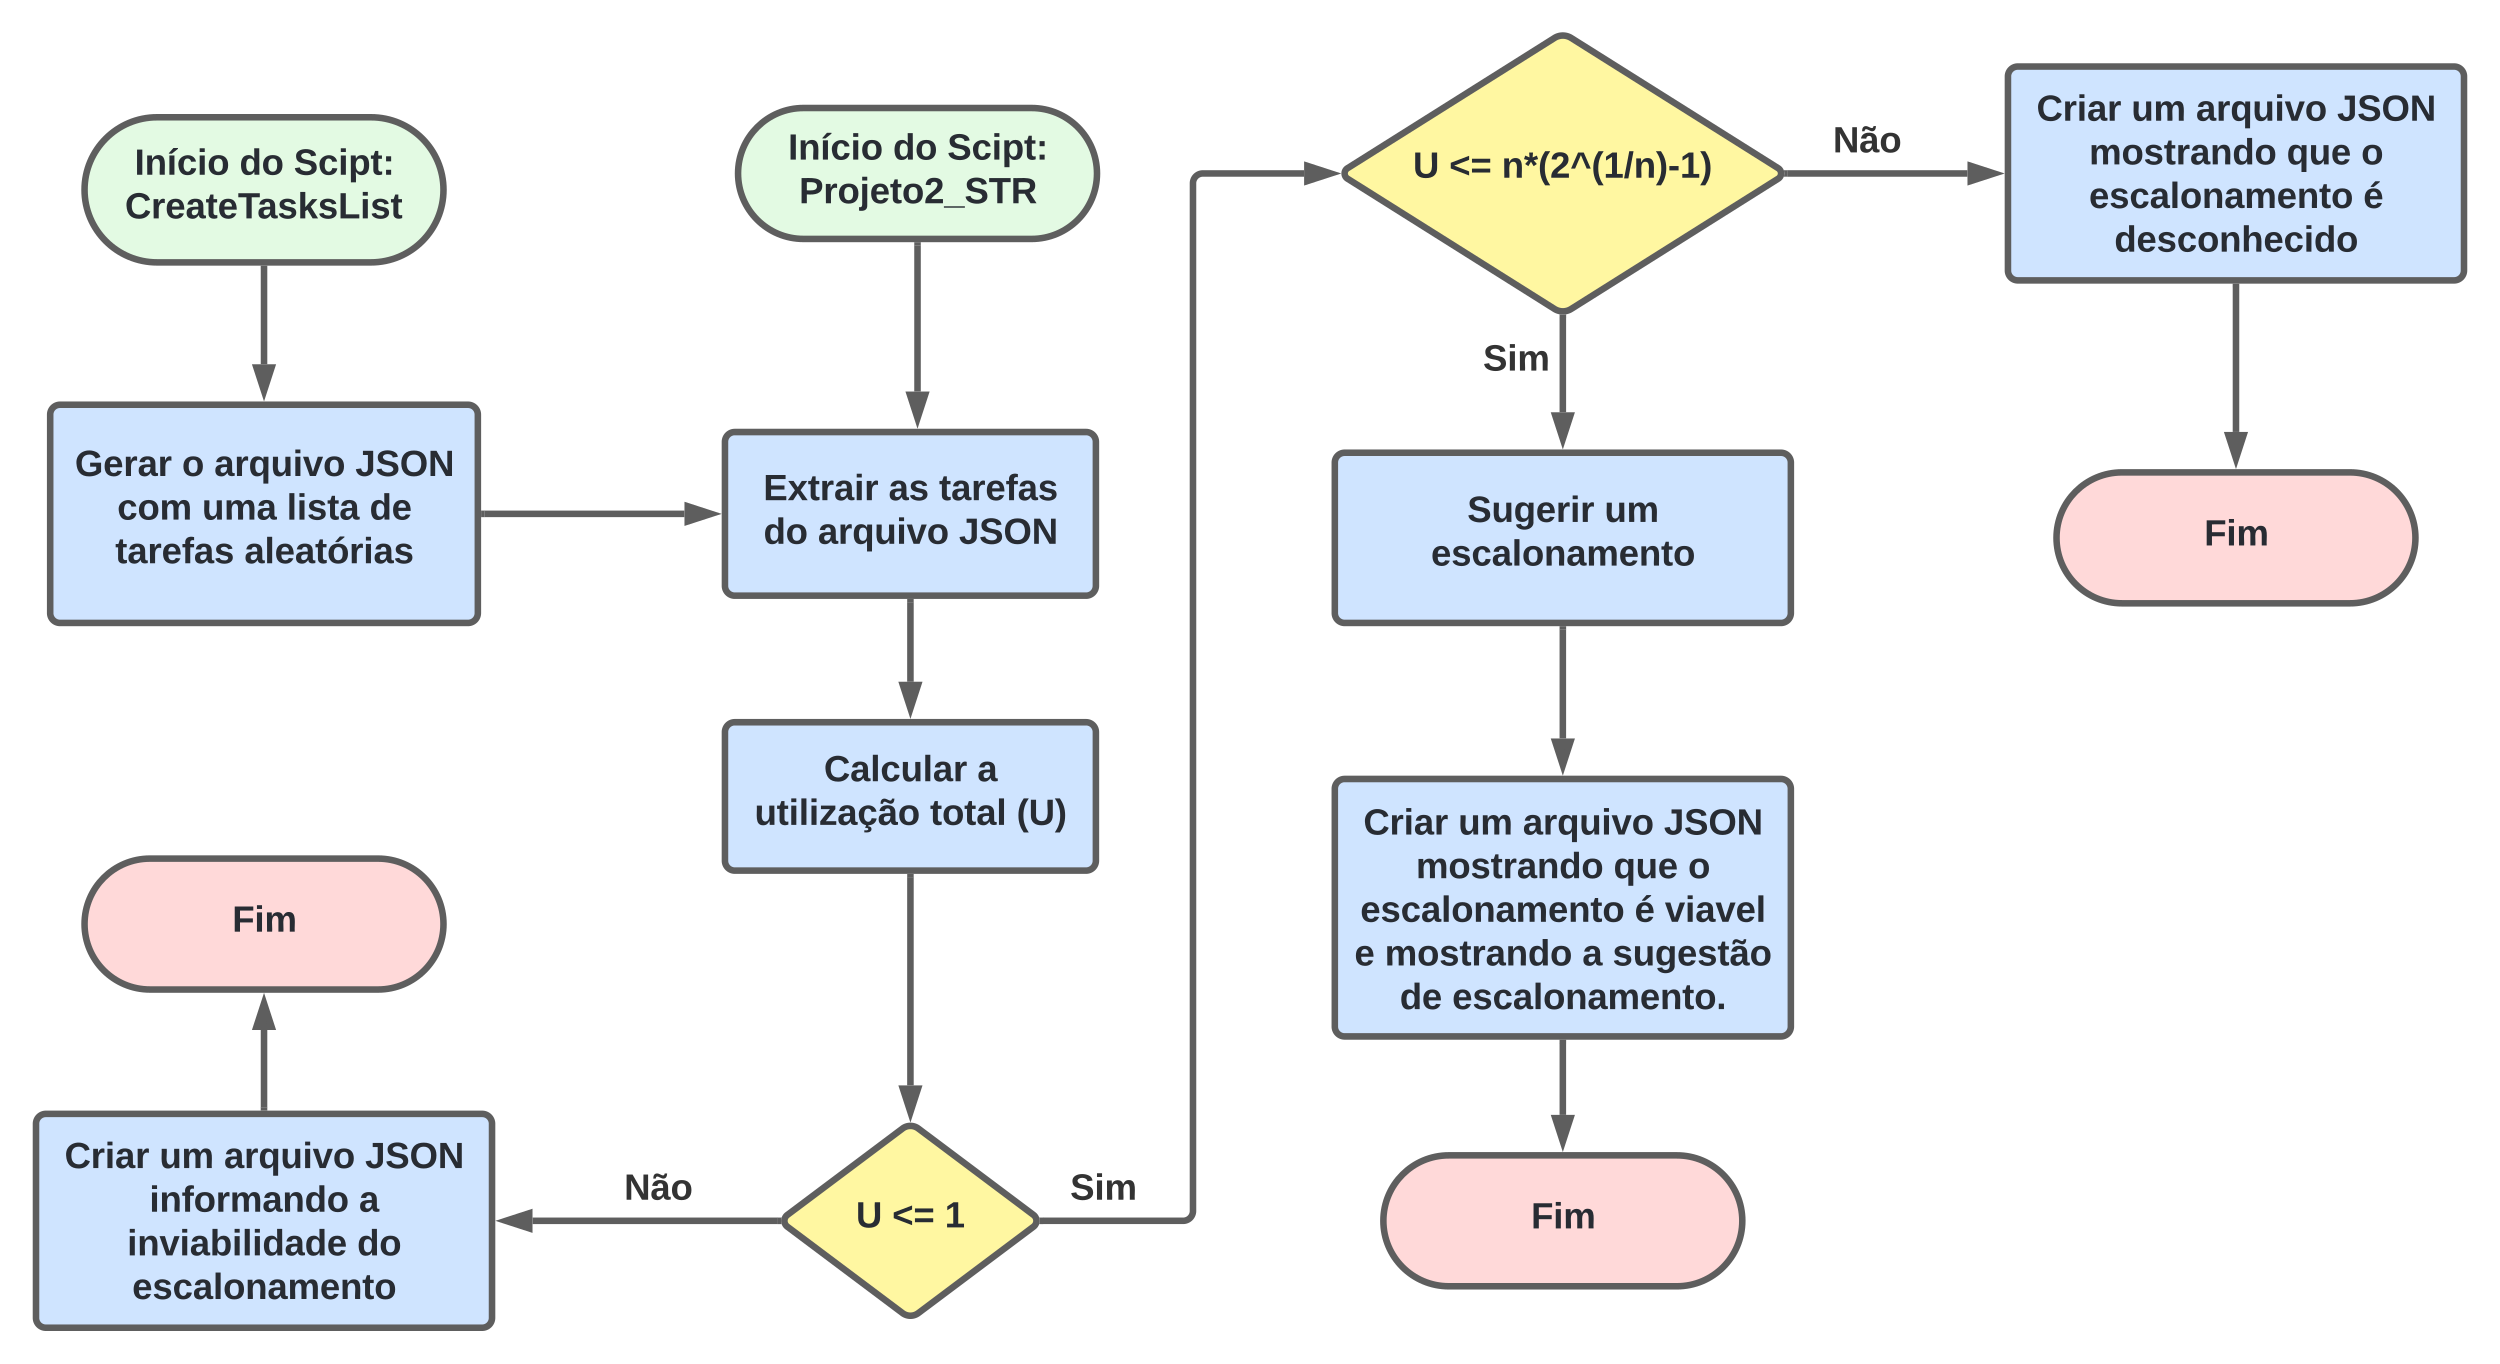 <svg xmlns="http://www.w3.org/2000/svg" xmlns:xlink="http://www.w3.org/1999/xlink" xmlns:lucid="lucid" width="1527.67" height="833.33"><g transform="translate(543.667 667.333)" lucid:page-tab-id="0_0"><path d="M-1000-1000h2000V500h-2000z" fill="#fff"/><path d="M-317-595.67c24.5 0 44.33 19.85 44.33 44.34 0 24.48-19.84 44.33-44.33 44.33h-130.67c-24.48 0-44.33-19.85-44.33-44.33 0-24.5 19.85-44.34 44.33-44.34z" stroke="#5e5e5e" stroke-width="4" fill="#e3fae3"/><use xlink:href="#a" transform="matrix(1,0,0,1,-487,-590.667) translate(25.591 30.122)"/><use xlink:href="#b" transform="matrix(1,0,0,1,-487,-590.667) translate(89.665 30.122)"/><use xlink:href="#c" transform="matrix(1,0,0,1,-487,-590.667) translate(122.875 30.122)"/><use xlink:href="#d" transform="matrix(1,0,0,1,-487,-590.667) translate(19.69 56.788)"/><path d="M-513-414a6 6 0 0 1 6-6h249.33a6 6 0 0 1 6 6v121.33a6 6 0 0 1-6 6H-507a6 6 0 0 1-6-6z" stroke="#5e5e5e" stroke-width="4" fill="#cfe4ff"/><use xlink:href="#e" transform="matrix(1,0,0,1,-501,-408) translate(3.105 31.528)"/><use xlink:href="#f" transform="matrix(1,0,0,1,-501,-408) translate(68.537 31.528)"/><use xlink:href="#g" transform="matrix(1,0,0,1,-501,-408) translate(88.228 31.528)"/><use xlink:href="#h" transform="matrix(1,0,0,1,-501,-408) translate(174.463 31.528)"/><use xlink:href="#i" transform="matrix(1,0,0,1,-501,-408) translate(29 58.194)"/><use xlink:href="#j" transform="matrix(1,0,0,1,-501,-408) translate(80.79 58.194)"/><use xlink:href="#k" transform="matrix(1,0,0,1,-501,-408) translate(132.58 58.194)"/><use xlink:href="#l" transform="matrix(1,0,0,1,-501,-408) translate(183.136 58.194)"/><use xlink:href="#m" transform="matrix(1,0,0,1,-501,-408) translate(27.765 84.861)"/><use xlink:href="#n" transform="matrix(1,0,0,1,-501,-408) translate(106.654 84.861)"/><path d="M-382.33-503V-444.74" stroke="#5e5e5e" stroke-width="4" fill="none"/><path d="M-380.36-502.95h-3.95V-505h3.94z" stroke="#5e5e5e" stroke-width=".05" fill="#5e5e5e"/><path d="M-382.33-428.47l-4.64-14.27h9.27z" stroke="#5e5e5e" stroke-width="4" fill="#5e5e5e"/><path d="M86.67-601.33c22.1 0 40 17.9 40 40s-17.9 40-40 40H-52.66c-22.1 0-40-17.9-40-40s17.9-40 40-40z" stroke="#5e5e5e" stroke-width="4" fill="#e3fae3"/><use xlink:href="#a" transform="matrix(1,0,0,1,-87.662,-596.333) translate(25.591 26.528)"/><use xlink:href="#b" transform="matrix(1,0,0,1,-87.662,-596.333) translate(89.665 26.528)"/><use xlink:href="#c" transform="matrix(1,0,0,1,-87.662,-596.333) translate(122.875 26.528)"/><use xlink:href="#o" transform="matrix(1,0,0,1,-87.662,-596.333) translate(32.32 53.194)"/><path d="M-100.67-397.33a6 6 0 0 1 6-6H120a6 6 0 0 1 6 6v88a6 6 0 0 1-6 6H-94.67a6 6 0 0 1-6-6z" stroke="#5e5e5e" stroke-width="4" fill="#cfe4ff"/><use xlink:href="#p" transform="matrix(1,0,0,1,-88.667,-391.333) translate(11.469 29.653)"/><use xlink:href="#q" transform="matrix(1,0,0,1,-88.667,-391.333) translate(87.951 29.653)"/><use xlink:href="#r" transform="matrix(1,0,0,1,-88.667,-391.333) translate(118.815 29.653)"/><use xlink:href="#s" transform="matrix(1,0,0,1,-88.667,-391.333) translate(11.562 56.319)"/><use xlink:href="#g" transform="matrix(1,0,0,1,-88.667,-391.333) translate(44.772 56.319)"/><use xlink:href="#t" transform="matrix(1,0,0,1,-88.667,-391.333) translate(131.006 56.319)"/><path d="M17-517.33v89.26" stroke="#5e5e5e" stroke-width="4" fill="none"/><path d="M18.98-517.28h-3.95v-2.05h3.95z" stroke="#5e5e5e" stroke-width=".05" fill="#5e5e5e"/><path d="M17-411.8l-4.63-14.27h9.27z" stroke="#5e5e5e" stroke-width="4" fill="#5e5e5e"/><path d="M-247.67-353.33H-125.4" stroke="#5e5e5e" stroke-width="4" fill="none"/><path d="M-247.62-351.36h-2.05v-3.95h2.05z" stroke="#5e5e5e" stroke-width=".05" fill="#5e5e5e"/><path d="M-109.14-353.33l-14.27 4.63v-9.27z" stroke="#5e5e5e" stroke-width="4" fill="#5e5e5e"/><path d="M-100.67-220a6 6 0 0 1 6-6H120a6 6 0 0 1 6 6v78.67a6 6 0 0 1-6 6H-94.67a6 6 0 0 1-6-6z" stroke="#5e5e5e" stroke-width="4" fill="#cfe4ff"/><use xlink:href="#u" transform="matrix(1,0,0,1,-88.667,-214) translate(48.475 24.059)"/><use xlink:href="#v" transform="matrix(1,0,0,1,-88.667,-214) translate(142.179 24.059)"/><use xlink:href="#w" transform="matrix(1,0,0,1,-88.667,-214) translate(6.099 50.726)"/><use xlink:href="#x" transform="matrix(1,0,0,1,-88.667,-214) translate(113.321 50.726)"/><use xlink:href="#y" transform="matrix(1,0,0,1,-88.667,-214) translate(166.222 50.726)"/><path d="M12.67-299.33v48.6" stroke="#5e5e5e" stroke-width="4" fill="none"/><path d="M14.64-299.28H10.7v-2.05h3.94z" stroke="#5e5e5e" stroke-width=".05" fill="#5e5e5e"/><path d="M12.67-234.47l-4.64-14.27h9.27z" stroke="#5e5e5e" stroke-width="4" fill="#5e5e5e"/><path d="M7.87 22.27a8 8 0 0 1 9.6 0l70.4 52.8a4.5 4.5 0 0 1 0 7.2l-70.4 52.8a8 8 0 0 1-9.6 0l-70.4-52.8a4.5 4.5 0 0 1 0-7.2z" stroke="#5e5e5e" stroke-width="4" fill="#fff7a1"/><use xlink:href="#z" transform="matrix(1,0,0,1,-62.333,23.667) translate(41.703 59.028)"/><use xlink:href="#A" transform="matrix(1,0,0,1,-62.333,23.667) translate(63.863 59.028)"/><use xlink:href="#B" transform="matrix(1,0,0,1,-62.333,23.667) translate(95.962 59.028)"/><path d="M-68.34 78.67h-149.92" stroke="#5e5e5e" stroke-width="4" fill="none"/><path d="M-66.23 77.47l-.1 1.2.1 1.2.22.77h-2.4V76.7h2.4z" stroke="#5e5e5e" stroke-width=".05" fill="#5e5e5e"/><path d="M-234.53 78.67l14.27-4.64v9.27z" stroke="#5e5e5e" stroke-width="4" fill="#5e5e5e"/><use xlink:href="#C" transform="matrix(1,0,0,1,-162.259,48) translate(0 17.778)"/><path d="M12.67-131.33V-4.07" stroke="#5e5e5e" stroke-width="4" fill="none"/><path d="M14.64-131.28H10.7v-2.05h3.94z" stroke="#5e5e5e" stroke-width=".05" fill="#5e5e5e"/><path d="M12.67 12.2L8.03-2.1h9.27z" stroke="#5e5e5e" stroke-width="4" fill="#5e5e5e"/><path d="M-521.67 19.33a6 6 0 0 1 6-6H-249a6 6 0 0 1 6 6V138a6 6 0 0 1-6 6h-266.67a6 6 0 0 1-6-6z" stroke="#5e5e5e" stroke-width="4" fill="#cfe4ff"/><use xlink:href="#D" transform="matrix(1,0,0,1,-509.667,25.333) translate(5.463 21.122)"/><use xlink:href="#E" transform="matrix(1,0,0,1,-509.667,25.333) translate(63.426 21.122)"/><use xlink:href="#g" transform="matrix(1,0,0,1,-509.667,25.333) translate(102.87 21.122)"/><use xlink:href="#h" transform="matrix(1,0,0,1,-509.667,25.333) translate(189.105 21.122)"/><use xlink:href="#F" transform="matrix(1,0,0,1,-509.667,25.333) translate(57.315 47.788)"/><use xlink:href="#G" transform="matrix(1,0,0,1,-509.667,25.333) translate(185.34 47.788)"/><use xlink:href="#H" transform="matrix(1,0,0,1,-509.667,25.333) translate(43.735 74.455)"/><use xlink:href="#I" transform="matrix(1,0,0,1,-509.667,25.333) translate(184.228 74.455)"/><use xlink:href="#J" transform="matrix(1,0,0,1,-509.667,25.333) translate(46.79 101.122)"/><path d="M406.25-644.14a9.54 9.54 0 0 1 10.16 0l126.52 79.6a3.78 3.78 0 0 1 0 6.4l-126.5 79.6a9.54 9.54 0 0 1-10.17 0l-126.5-79.6a3.78 3.78 0 0 1 0-6.4z" stroke="#5e5e5e" stroke-width="4" fill="#fff7a1"/><use xlink:href="#z" transform="matrix(1,0,0,1,279.667,-642.333) translate(40.085 83.59)"/><use xlink:href="#A" transform="matrix(1,0,0,1,279.667,-642.333) translate(62.246 83.59)"/><use xlink:href="#K" transform="matrix(1,0,0,1,279.667,-642.333) translate(94.345 83.59)"/><path d="M93.67 78.67h85.66a6 6 0 0 0 6-6v-628a6 6 0 0 1 6-6h61.9" stroke="#5e5e5e" stroke-width="4" fill="none"/><path d="M93.73 80.64h-2.4l.23-.77.1-1.2-.1-1.2-.22-.78h2.4z" stroke="#5e5e5e" stroke-width=".05" fill="#5e5e5e"/><path d="M269.5-561.33l-14.27 4.63v-9.27z" stroke="#5e5e5e" stroke-width="4" fill="#5e5e5e"/><g><use xlink:href="#L" transform="matrix(1,0,0,1,110.296,48) translate(0 17.778)"/></g><path d="M411.33-473.06V-415.4" stroke="#5e5e5e" stroke-width="4" fill="none"/><path d="M410.04-475.13l1.3.07 1.3-.07.67-.12v2.24h-3.94v-2.25z" stroke="#5e5e5e" stroke-width=".05" fill="#5e5e5e"/><path d="M411.33-399.14l-4.63-14.27h9.27z" stroke="#5e5e5e" stroke-width="4" fill="#5e5e5e"/><g><use xlink:href="#L" transform="matrix(1,0,0,1,362.593,-458.667) translate(0 17.778)"/></g><path d="M272-384.67a6 6 0 0 1 6-6h266.67a6 6 0 0 1 6 6v92a6 6 0 0 1-6 6H278a6 6 0 0 1-6-6z" stroke="#5e5e5e" stroke-width="4" fill="#cfe4ff"/><g><use xlink:href="#M" transform="matrix(1,0,0,1,284,-378.667) translate(68.951 30.278)"/><use xlink:href="#N" transform="matrix(1,0,0,1,284,-378.667) translate(152.778 30.278)"/><use xlink:href="#J" transform="matrix(1,0,0,1,284,-378.667) translate(46.79 56.944)"/></g><path d="M411.33-282.67v66.6" stroke="#5e5e5e" stroke-width="4" fill="none"/><path d="M413.3-282.6h-3.94v-2.07h3.95z" stroke="#5e5e5e" stroke-width=".05" fill="#5e5e5e"/><path d="M411.33-199.8l-4.63-14.27h9.27z" stroke="#5e5e5e" stroke-width="4" fill="#5e5e5e"/><path d="M272-185.33a6 6 0 0 1 6-6h266.67a6 6 0 0 1 6 6V-40a6 6 0 0 1-6 6H278a6 6 0 0 1-6-6z" stroke="#5e5e5e" stroke-width="4" fill="#cfe4ff"/><g><use xlink:href="#D" transform="matrix(1,0,0,1,284,-179.333) translate(5.463 21.965)"/><use xlink:href="#E" transform="matrix(1,0,0,1,284,-179.333) translate(63.426 21.965)"/><use xlink:href="#g" transform="matrix(1,0,0,1,284,-179.333) translate(102.87 21.965)"/><use xlink:href="#h" transform="matrix(1,0,0,1,284,-179.333) translate(189.105 21.965)"/><use xlink:href="#O" transform="matrix(1,0,0,1,284,-179.333) translate(37.623 48.632)"/><use xlink:href="#P" transform="matrix(1,0,0,1,284,-179.333) translate(158.302 48.632)"/><use xlink:href="#Q" transform="matrix(1,0,0,1,284,-179.333) translate(203.858 48.632)"/><use xlink:href="#R" transform="matrix(1,0,0,1,284,-179.333) translate(3.58 75.299)"/><use xlink:href="#S" transform="matrix(1,0,0,1,284,-179.333) translate(171.173 75.299)"/><use xlink:href="#T" transform="matrix(1,0,0,1,284,-179.333) translate(189.691 75.299)"/><use xlink:href="#U" transform="matrix(1,0,0,1,284,-179.333) translate(0 101.965)"/><use xlink:href="#O" transform="matrix(1,0,0,1,284,-179.333) translate(18.519 101.965)"/><use xlink:href="#V" transform="matrix(1,0,0,1,284,-179.333) translate(139.198 101.965)"/><use xlink:href="#W" transform="matrix(1,0,0,1,284,-179.333) translate(157.716 101.965)"/><use xlink:href="#X" transform="matrix(1,0,0,1,284,-179.333) translate(27.685 128.632)"/><use xlink:href="#Y" transform="matrix(1,0,0,1,284,-179.333) translate(59.722 128.632)"/></g><path d="M-312.67-142.67c22.1 0 40 17.9 40 40s-17.9 40-40 40H-452c-22.1 0-40-17.9-40-40s17.9-40 40-40z" stroke="#5e5e5e" stroke-width="4" fill="#ffd9d9"/><g><use xlink:href="#Z" transform="matrix(1,0,0,1,-487,-137.667) translate(85.278 39.653)"/></g><path d="M-382.33 9.33v-47.26" stroke="#5e5e5e" stroke-width="4" fill="none"/><path d="M-380.36 11.33h-3.95V9.28h3.94z" stroke="#5e5e5e" stroke-width=".05" fill="#5e5e5e"/><path d="M-382.33-54.2l4.63 14.27h-9.27z" stroke="#5e5e5e" stroke-width="4" fill="#5e5e5e"/><path d="M481 38.67c22.1 0 40 17.9 40 40s-17.9 40-40 40H341.67c-22.1 0-40-17.9-40-40s17.9-40 40-40z" stroke="#5e5e5e" stroke-width="4" fill="#ffd9d9"/><g><use xlink:href="#Z" transform="matrix(1,0,0,1,306.667,43.667) translate(85.278 39.653)"/></g><path d="M411.33-30v43.93" stroke="#5e5e5e" stroke-width="4" fill="none"/><path d="M413.3-29.95h-3.94V-32h3.95z" stroke="#5e5e5e" stroke-width=".05" fill="#5e5e5e"/><path d="M411.33 30.2l-4.63-14.27h9.27z" stroke="#5e5e5e" stroke-width="4" fill="#5e5e5e"/><path d="M683.33-620.67a6 6 0 0 1 6-6H956a6 6 0 0 1 6 6V-502a6 6 0 0 1-6 6H689.33a6 6 0 0 1-6-6z" stroke="#5e5e5e" stroke-width="4" fill="#cfe4ff"/><g><use xlink:href="#D" transform="matrix(1,0,0,1,695.333,-614.667) translate(5.463 21.122)"/><use xlink:href="#E" transform="matrix(1,0,0,1,695.333,-614.667) translate(63.426 21.122)"/><use xlink:href="#g" transform="matrix(1,0,0,1,695.333,-614.667) translate(102.87 21.122)"/><use xlink:href="#h" transform="matrix(1,0,0,1,695.333,-614.667) translate(189.105 21.122)"/><use xlink:href="#O" transform="matrix(1,0,0,1,695.333,-614.667) translate(37.623 47.788)"/><use xlink:href="#P" transform="matrix(1,0,0,1,695.333,-614.667) translate(158.302 47.788)"/><use xlink:href="#Q" transform="matrix(1,0,0,1,695.333,-614.667) translate(203.858 47.788)"/><use xlink:href="#R" transform="matrix(1,0,0,1,695.333,-614.667) translate(37.531 74.455)"/><use xlink:href="#aa" transform="matrix(1,0,0,1,695.333,-614.667) translate(205.123 74.455)"/><use xlink:href="#ab" transform="matrix(1,0,0,1,695.333,-614.667) translate(52.994 101.122)"/></g><path d="M548.7-561.33h109.9" stroke="#5e5e5e" stroke-width="4" fill="none"/><path d="M548.75-559.36h-2.42l.25-.8.12-1.17-.12-1.16-.25-.8h2.42z" stroke="#5e5e5e" stroke-width=".05" fill="#5e5e5e"/><path d="M674.86-561.33l-14.27 4.63v-9.27z" stroke="#5e5e5e" stroke-width="4" fill="#5e5e5e"/><g><use xlink:href="#C" transform="matrix(1,0,0,1,576.407,-592) translate(0 17.778)"/></g><path d="M892.33-378.67c22.1 0 40 17.9 40 40s-17.9 40-40 40H753c-22.1 0-40-17.9-40-40s17.9-40 40-40z" stroke="#5e5e5e" stroke-width="4" fill="#ffd9d9"/><g><use xlink:href="#Z" transform="matrix(1,0,0,1,718,-373.667) translate(85.278 39.653)"/></g><path d="M822.67-492v88.6" stroke="#5e5e5e" stroke-width="4" fill="none"/><path d="M824.64-491.95h-3.95V-494h3.94z" stroke="#5e5e5e" stroke-width=".05" fill="#5e5e5e"/><path d="M822.67-387.14l-4.64-14.26h9.27z" stroke="#5e5e5e" stroke-width="4" fill="#5e5e5e"/><defs><path fill="#282c33" d="M24 0v-248h52V0H24" id="ac"/><path fill="#282c33" d="M135-194c87-1 58 113 63 194h-50c-7-57 23-157-34-157-59 0-34 97-39 157H25l-1-190h47c2 12-1 28 3 38 12-26 28-41 61-42" id="ad"/><path fill="#282c33" d="M25 0v-190h50V0H25zm-5-208v-5l45-51h45v8l-60 48H20" id="ae"/><path fill="#282c33" d="M190-63c-7 42-38 67-86 67-59 0-84-38-90-98-12-110 154-137 174-36l-49 2c-2-19-15-32-35-32-30 0-35 28-38 64-6 74 65 87 74 30" id="af"/><path fill="#282c33" d="M25-224v-37h50v37H25zM25 0v-190h50V0H25" id="ag"/><path fill="#282c33" d="M110-194c64 0 96 36 96 99 0 64-35 99-97 99-61 0-95-36-95-99 0-62 34-99 96-99zm-1 164c35 0 45-28 45-65 0-40-10-65-43-65-34 0-45 26-45 65 0 36 10 65 43 65" id="ah"/><g id="a"><use transform="matrix(0.062,0,0,0.062,0,0)" xlink:href="#ac"/><use transform="matrix(0.062,0,0,0.062,6.173,0)" xlink:href="#ad"/><use transform="matrix(0.062,0,0,0.062,19.691,0)" xlink:href="#ae"/><use transform="matrix(0.062,0,0,0.062,25.864,0)" xlink:href="#af"/><use transform="matrix(0.062,0,0,0.062,38.21,0)" xlink:href="#ag"/><use transform="matrix(0.062,0,0,0.062,44.383,0)" xlink:href="#ah"/></g><path fill="#282c33" d="M88-194c31-1 46 15 58 34l-1-101h50l1 261h-48c-2-10 0-23-3-31C134-8 116 4 84 4 32 4 16-41 15-95c0-56 19-97 73-99zm17 164c33 0 40-30 41-66 1-37-9-64-41-64s-38 30-39 65c0 43 13 65 39 65" id="ai"/><g id="b"><use transform="matrix(0.062,0,0,0.062,0,0)" xlink:href="#ai"/><use transform="matrix(0.062,0,0,0.062,13.519,0)" xlink:href="#ah"/></g><path fill="#282c33" d="M169-182c-1-43-94-46-97-3 18 66 151 10 154 114 3 95-165 93-204 36-6-8-10-19-12-30l50-8c3 46 112 56 116 5-17-69-150-10-154-114-4-87 153-88 188-35 5 8 8 18 10 28" id="aj"/><path fill="#282c33" d="M135-194c53 0 70 44 70 98 0 56-19 98-73 100-31 1-45-17-59-34 3 33 2 69 2 105H25l-1-265h48c2 10 0 23 3 31 11-24 29-35 60-35zM114-30c33 0 39-31 40-66 0-38-9-64-40-64-56 0-55 130 0 130" id="ak"/><path fill="#282c33" d="M115-3C79 11 28 4 28-45v-112H4v-33h27l15-45h31v45h36v33H77v99c-1 23 16 31 38 25v30" id="al"/><path fill="#282c33" d="M35-132v-50h50v50H35zM35 0v-49h50V0H35" id="am"/><g id="c"><use transform="matrix(0.062,0,0,0.062,0,0)" xlink:href="#aj"/><use transform="matrix(0.062,0,0,0.062,14.815,0)" xlink:href="#af"/><use transform="matrix(0.062,0,0,0.062,27.16,0)" xlink:href="#ag"/><use transform="matrix(0.062,0,0,0.062,33.333,0)" xlink:href="#ak"/><use transform="matrix(0.062,0,0,0.062,46.852,0)" xlink:href="#al"/><use transform="matrix(0.062,0,0,0.062,54.198,0)" xlink:href="#am"/></g><path fill="#282c33" d="M67-125c0 53 21 87 73 88 37 1 54-22 65-47l45 17C233-25 199 4 140 4 58 4 20-42 15-125 8-235 124-281 211-232c18 10 29 29 36 50l-46 12c-8-25-30-41-62-41-52 0-71 34-72 86" id="an"/><path fill="#282c33" d="M135-150c-39-12-60 13-60 57V0H25l-1-190h47c2 13-1 29 3 40 6-28 27-53 61-41v41" id="ao"/><path fill="#282c33" d="M185-48c-13 30-37 53-82 52C43 2 14-33 14-96s30-98 90-98c62 0 83 45 84 108H66c0 31 8 55 39 56 18 0 30-7 34-22zm-45-69c5-46-57-63-70-21-2 6-4 13-4 21h74" id="ap"/><path fill="#282c33" d="M133-34C117-15 103 5 69 4 32 3 11-16 11-54c-1-60 55-63 116-61 1-26-3-47-28-47-18 1-26 9-28 27l-52-2c7-38 36-58 82-57s74 22 75 68l1 82c-1 14 12 18 25 15v27c-30 8-71 5-69-32zm-48 3c29 0 43-24 42-57-32 0-66-3-65 30 0 17 8 27 23 27" id="aq"/><path fill="#282c33" d="M136-208V0H84v-208H4v-40h212v40h-80" id="ar"/><path fill="#282c33" d="M137-138c1-29-70-34-71-4 15 46 118 7 119 86 1 83-164 76-172 9l43-7c4 19 20 25 44 25 33 8 57-30 24-41C81-84 22-81 20-136c-2-80 154-74 161-7" id="as"/><path fill="#282c33" d="M147 0L96-86 75-71V0H25v-261h50v150l67-79h53l-66 74L201 0h-54" id="at"/><path fill="#282c33" d="M24 0v-248h52v208h133V0H24" id="au"/><g id="d"><use transform="matrix(0.062,0,0,0.062,0,0)" xlink:href="#an"/><use transform="matrix(0.062,0,0,0.062,15.988,0)" xlink:href="#ao"/><use transform="matrix(0.062,0,0,0.062,24.63,0)" xlink:href="#ap"/><use transform="matrix(0.062,0,0,0.062,36.975,0)" xlink:href="#aq"/><use transform="matrix(0.062,0,0,0.062,49.321,0)" xlink:href="#al"/><use transform="matrix(0.062,0,0,0.062,56.667,0)" xlink:href="#ap"/><use transform="matrix(0.062,0,0,0.062,69.012,0)" xlink:href="#ar"/><use transform="matrix(0.062,0,0,0.062,80.864,0)" xlink:href="#aq"/><use transform="matrix(0.062,0,0,0.062,93.21,0)" xlink:href="#as"/><use transform="matrix(0.062,0,0,0.062,105.556,0)" xlink:href="#at"/><use transform="matrix(0.062,0,0,0.062,117.901,0)" xlink:href="#as"/><use transform="matrix(0.062,0,0,0.062,130.247,0)" xlink:href="#au"/><use transform="matrix(0.062,0,0,0.062,143.765,0)" xlink:href="#ag"/><use transform="matrix(0.062,0,0,0.062,149.938,0)" xlink:href="#as"/><use transform="matrix(0.062,0,0,0.062,162.284,0)" xlink:href="#al"/></g><path fill="#282c33" d="M67-125c0 54 23 88 75 88 28 0 53-7 68-21v-34h-60v-39h108v91C232-14 192 4 140 4 58 4 20-42 15-125 8-236 126-280 215-234c19 10 29 26 37 47l-47 15c-11-23-29-39-63-39-53 1-75 33-75 86" id="av"/><g id="e"><use transform="matrix(0.062,0,0,0.062,0,0)" xlink:href="#av"/><use transform="matrix(0.062,0,0,0.062,17.284,0)" xlink:href="#ap"/><use transform="matrix(0.062,0,0,0.062,29.63,0)" xlink:href="#ao"/><use transform="matrix(0.062,0,0,0.062,38.272,0)" xlink:href="#aq"/><use transform="matrix(0.062,0,0,0.062,50.617,0)" xlink:href="#ao"/></g><use transform="matrix(0.062,0,0,0.062,0,0)" xlink:href="#ah" id="f"/><path fill="#282c33" d="M84 4C32 4 15-41 15-95c0-55 18-99 73-99 29 0 47 12 58 34l2-30h48l-1 265h-49V-32C136-9 114 4 84 4zm21-34c32 0 41-29 41-66 0-36-9-64-40-64-33 0-39 30-40 65 0 43 13 65 39 65" id="aw"/><path fill="#282c33" d="M85 4C-2 5 27-109 22-190h50c7 57-23 150 33 157 60-5 35-97 40-157h50l1 190h-47c-2-12 1-28-3-38-12 25-28 42-61 42" id="ax"/><path fill="#282c33" d="M128 0H69L1-190h53L99-40l48-150h52" id="ay"/><g id="g"><use transform="matrix(0.062,0,0,0.062,0,0)" xlink:href="#aq"/><use transform="matrix(0.062,0,0,0.062,12.346,0)" xlink:href="#ao"/><use transform="matrix(0.062,0,0,0.062,20.988,0)" xlink:href="#aw"/><use transform="matrix(0.062,0,0,0.062,34.506,0)" xlink:href="#ax"/><use transform="matrix(0.062,0,0,0.062,48.025,0)" xlink:href="#ag"/><use transform="matrix(0.062,0,0,0.062,54.198,0)" xlink:href="#ay"/><use transform="matrix(0.062,0,0,0.062,66.543,0)" xlink:href="#ah"/></g><path fill="#282c33" d="M176-78C186 10 51 31 16-35c-5-9-9-19-11-32l52-8c4 21 12 37 35 38 23 0 32-16 32-40v-130H75v-41h101v170" id="az"/><path fill="#282c33" d="M140-251c80 0 125 45 125 126S219 4 139 4C58 4 15-44 15-125s44-126 125-126zm-1 214c52 0 73-35 73-88 0-50-21-86-72-86-52 0-73 35-73 86s22 88 72 88" id="aA"/><path fill="#282c33" d="M175 0L67-191c6 58 2 128 3 191H24v-248h59L193-55c-6-58-2-129-3-193h46V0h-61" id="aB"/><g id="h"><use transform="matrix(0.062,0,0,0.062,0,0)" xlink:href="#az"/><use transform="matrix(0.062,0,0,0.062,12.346,0)" xlink:href="#aj"/><use transform="matrix(0.062,0,0,0.062,27.16,0)" xlink:href="#aA"/><use transform="matrix(0.062,0,0,0.062,44.444,0)" xlink:href="#aB"/></g><path fill="#282c33" d="M220-157c-53 9-28 100-34 157h-49v-107c1-27-5-49-29-50C55-147 81-57 75 0H25l-1-190h47c2 12-1 28 3 38 10-53 101-56 108 0 13-22 24-43 59-42 82 1 51 116 57 194h-49v-107c-1-25-5-48-29-50" id="aC"/><g id="i"><use transform="matrix(0.062,0,0,0.062,0,0)" xlink:href="#af"/><use transform="matrix(0.062,0,0,0.062,12.346,0)" xlink:href="#ah"/><use transform="matrix(0.062,0,0,0.062,25.864,0)" xlink:href="#aC"/></g><g id="j"><use transform="matrix(0.062,0,0,0.062,0,0)" xlink:href="#ax"/><use transform="matrix(0.062,0,0,0.062,13.519,0)" xlink:href="#aC"/><use transform="matrix(0.062,0,0,0.062,33.272,0)" xlink:href="#aq"/></g><path fill="#282c33" d="M25 0v-261h50V0H25" id="aD"/><g id="k"><use transform="matrix(0.062,0,0,0.062,0,0)" xlink:href="#aD"/><use transform="matrix(0.062,0,0,0.062,6.173,0)" xlink:href="#ag"/><use transform="matrix(0.062,0,0,0.062,12.346,0)" xlink:href="#as"/><use transform="matrix(0.062,0,0,0.062,24.691,0)" xlink:href="#al"/><use transform="matrix(0.062,0,0,0.062,32.037,0)" xlink:href="#aq"/></g><g id="l"><use transform="matrix(0.062,0,0,0.062,0,0)" xlink:href="#ai"/><use transform="matrix(0.062,0,0,0.062,13.519,0)" xlink:href="#ap"/></g><path fill="#282c33" d="M121-226c-27-7-43 5-38 36h38v33H83V0H34v-157H6v-33h28c-9-59 32-81 87-68v32" id="aE"/><g id="m"><use transform="matrix(0.062,0,0,0.062,0,0)" xlink:href="#al"/><use transform="matrix(0.062,0,0,0.062,7.346,0)" xlink:href="#aq"/><use transform="matrix(0.062,0,0,0.062,19.691,0)" xlink:href="#ao"/><use transform="matrix(0.062,0,0,0.062,28.333,0)" xlink:href="#ap"/><use transform="matrix(0.062,0,0,0.062,40.679,0)" xlink:href="#aE"/><use transform="matrix(0.062,0,0,0.062,48.025,0)" xlink:href="#aq"/><use transform="matrix(0.062,0,0,0.062,60.37,0)" xlink:href="#as"/></g><path fill="#282c33" d="M110-194c64 0 96 36 96 99 0 64-35 99-97 99-61 0-95-36-95-99 0-62 34-99 96-99zm-1 164c35 0 45-28 45-65 0-40-10-65-43-65-34 0-45 26-45 65 0 36 10 65 43 65zM81-208v-5l45-51h45v8l-60 48H81" id="aF"/><g id="n"><use transform="matrix(0.062,0,0,0.062,0,0)" xlink:href="#aq"/><use transform="matrix(0.062,0,0,0.062,12.346,0)" xlink:href="#aD"/><use transform="matrix(0.062,0,0,0.062,18.519,0)" xlink:href="#ap"/><use transform="matrix(0.062,0,0,0.062,30.864,0)" xlink:href="#aq"/><use transform="matrix(0.062,0,0,0.062,43.21,0)" xlink:href="#al"/><use transform="matrix(0.062,0,0,0.062,50.556,0)" xlink:href="#aF"/><use transform="matrix(0.062,0,0,0.062,64.074,0)" xlink:href="#ao"/><use transform="matrix(0.062,0,0,0.062,72.716,0)" xlink:href="#ag"/><use transform="matrix(0.062,0,0,0.062,78.889,0)" xlink:href="#aq"/><use transform="matrix(0.062,0,0,0.062,91.235,0)" xlink:href="#as"/></g><path fill="#282c33" d="M24-248c93 1 206-16 204 79-1 75-69 88-152 82V0H24v-248zm52 121c47 0 100 7 100-41 0-47-54-39-100-39v80" id="aG"/><path fill="#282c33" d="M25-224v-37h50v37H25zM75 22c2 45-34 59-81 51V38c22 5 31-5 31-27v-201h50V22" id="aH"/><path fill="#282c33" d="M182-182c0 78-84 86-111 141h115V0H12c-6-101 99-100 120-180 1-22-12-31-33-32-23 0-32 14-35 34l-49-3c5-45 32-70 84-70 51 0 83 22 83 69" id="aI"/><path fill="#282c33" d="M-4 44V30h207v14H-4" id="aJ"/><path fill="#282c33" d="M240-174c0 40-23 61-54 70L253 0h-59l-57-94H76V0H24v-248c93 4 217-23 216 74zM76-134c48-2 112 12 112-38 0-48-66-32-112-35v73" id="aK"/><g id="o"><use transform="matrix(0.062,0,0,0.062,0,0)" xlink:href="#aG"/><use transform="matrix(0.062,0,0,0.062,14.815,0)" xlink:href="#ao"/><use transform="matrix(0.062,0,0,0.062,23.457,0)" xlink:href="#ah"/><use transform="matrix(0.062,0,0,0.062,36.975,0)" xlink:href="#aH"/><use transform="matrix(0.062,0,0,0.062,43.148,0)" xlink:href="#ap"/><use transform="matrix(0.062,0,0,0.062,55.494,0)" xlink:href="#al"/><use transform="matrix(0.062,0,0,0.062,62.84,0)" xlink:href="#ah"/><use transform="matrix(0.062,0,0,0.062,76.358,0)" xlink:href="#aI"/><use transform="matrix(0.062,0,0,0.062,88.704,0)" xlink:href="#aJ"/><use transform="matrix(0.062,0,0,0.062,101.049,0)" xlink:href="#aj"/><use transform="matrix(0.062,0,0,0.062,115.864,0)" xlink:href="#ar"/><use transform="matrix(0.062,0,0,0.062,129.383,0)" xlink:href="#aK"/></g><path fill="#282c33" d="M24 0v-248h195v40H76v63h132v40H76v65h150V0H24" id="aL"/><path fill="#282c33" d="M144 0l-44-69L55 0H2l70-98-66-92h53l41 62 40-62h54l-67 91 71 99h-54" id="aM"/><g id="p"><use transform="matrix(0.062,0,0,0.062,0,0)" xlink:href="#aL"/><use transform="matrix(0.062,0,0,0.062,14.815,0)" xlink:href="#aM"/><use transform="matrix(0.062,0,0,0.062,27.16,0)" xlink:href="#al"/><use transform="matrix(0.062,0,0,0.062,34.506,0)" xlink:href="#ao"/><use transform="matrix(0.062,0,0,0.062,43.148,0)" xlink:href="#aq"/><use transform="matrix(0.062,0,0,0.062,55.494,0)" xlink:href="#ag"/><use transform="matrix(0.062,0,0,0.062,61.667,0)" xlink:href="#ao"/></g><g id="q"><use transform="matrix(0.062,0,0,0.062,0,0)" xlink:href="#aq"/><use transform="matrix(0.062,0,0,0.062,12.346,0)" xlink:href="#as"/></g><g id="r"><use transform="matrix(0.062,0,0,0.062,0,0)" xlink:href="#al"/><use transform="matrix(0.062,0,0,0.062,7.346,0)" xlink:href="#aq"/><use transform="matrix(0.062,0,0,0.062,19.691,0)" xlink:href="#ao"/><use transform="matrix(0.062,0,0,0.062,28.333,0)" xlink:href="#ap"/><use transform="matrix(0.062,0,0,0.062,40.679,0)" xlink:href="#aE"/><use transform="matrix(0.062,0,0,0.062,48.025,0)" xlink:href="#aq"/><use transform="matrix(0.062,0,0,0.062,60.37,0)" xlink:href="#as"/></g><g id="s"><use transform="matrix(0.062,0,0,0.062,0,0)" xlink:href="#ai"/><use transform="matrix(0.062,0,0,0.062,13.519,0)" xlink:href="#ah"/></g><g id="t"><use transform="matrix(0.062,0,0,0.062,0,0)" xlink:href="#az"/><use transform="matrix(0.062,0,0,0.062,12.346,0)" xlink:href="#aj"/><use transform="matrix(0.062,0,0,0.062,27.16,0)" xlink:href="#aA"/><use transform="matrix(0.062,0,0,0.062,44.444,0)" xlink:href="#aB"/></g><g id="u"><use transform="matrix(0.062,0,0,0.062,0,0)" xlink:href="#an"/><use transform="matrix(0.062,0,0,0.062,15.988,0)" xlink:href="#aq"/><use transform="matrix(0.062,0,0,0.062,28.333,0)" xlink:href="#aD"/><use transform="matrix(0.062,0,0,0.062,34.506,0)" xlink:href="#af"/><use transform="matrix(0.062,0,0,0.062,46.852,0)" xlink:href="#ax"/><use transform="matrix(0.062,0,0,0.062,60.37,0)" xlink:href="#aD"/><use transform="matrix(0.062,0,0,0.062,66.543,0)" xlink:href="#aq"/><use transform="matrix(0.062,0,0,0.062,78.889,0)" xlink:href="#ao"/></g><use transform="matrix(0.062,0,0,0.062,0,0)" xlink:href="#aq" id="v"/><path fill="#282c33" d="M12 0v-35l95-120H19v-35h142v35L67-36h103V0H12" id="aN"/><path fill="#282c33" d="M190-63c-7 42-38 67-86 67-59 0-84-38-90-98-12-110 154-137 174-36l-49 2c-2-19-15-32-35-32-30 0-35 28-38 64-6 74 65 87 74 30zm-84 77c20 1 33 9 33 27 0 32-36 36-71 33V53c15 1 39 4 39-11 0-13-16-12-31-12L87 0h25" id="aO"/><path fill="#282c33" d="M132-34C116-15 102 5 68 4 31 3 10-16 10-54c-1-60 55-63 116-61 1-26-3-47-28-47-18 1-26 9-28 27l-52-2c7-38 36-58 82-57s74 22 75 68l1 82c-1 14 12 18 25 15v27c-30 8-71 5-69-32zm-48 3c29 0 43-24 42-57-32 0-66-3-65 30 0 17 8 27 23 27zm82-228c-2 27-9 52-40 51-27-1-66-46-73 0H29c0-29 9-51 39-51 28 0 66 44 74 0h24" id="aP"/><g id="w"><use transform="matrix(0.062,0,0,0.062,0,0)" xlink:href="#ax"/><use transform="matrix(0.062,0,0,0.062,13.519,0)" xlink:href="#al"/><use transform="matrix(0.062,0,0,0.062,20.864,0)" xlink:href="#ag"/><use transform="matrix(0.062,0,0,0.062,27.037,0)" xlink:href="#aD"/><use transform="matrix(0.062,0,0,0.062,33.21,0)" xlink:href="#ag"/><use transform="matrix(0.062,0,0,0.062,39.383,0)" xlink:href="#aN"/><use transform="matrix(0.062,0,0,0.062,50.494,0)" xlink:href="#aq"/><use transform="matrix(0.062,0,0,0.062,62.84,0)" xlink:href="#aO"/><use transform="matrix(0.062,0,0,0.062,75.185,0)" xlink:href="#aP"/><use transform="matrix(0.062,0,0,0.062,87.531,0)" xlink:href="#ah"/></g><g id="x"><use transform="matrix(0.062,0,0,0.062,0,0)" xlink:href="#al"/><use transform="matrix(0.062,0,0,0.062,7.346,0)" xlink:href="#ah"/><use transform="matrix(0.062,0,0,0.062,20.864,0)" xlink:href="#al"/><use transform="matrix(0.062,0,0,0.062,28.21,0)" xlink:href="#aq"/><use transform="matrix(0.062,0,0,0.062,40.556,0)" xlink:href="#aD"/></g><path fill="#282c33" d="M67-93c0 74 22 123 53 168H70C40 30 18-18 18-93s22-123 52-168h50c-32 44-53 94-53 168" id="aQ"/><path fill="#282c33" d="M238-95c0 69-44 99-111 99C63 4 22-25 22-93v-155h51v151c-1 38 19 59 55 60 90 1 49-130 58-211h52v153" id="aR"/><path fill="#282c33" d="M102-93c0 74-22 123-52 168H0C30 29 54-18 53-93c0-74-22-123-53-168h50c30 45 52 94 52 168" id="aS"/><g id="y"><use transform="matrix(0.062,0,0,0.062,0,0)" xlink:href="#aQ"/><use transform="matrix(0.062,0,0,0.062,7.346,0)" xlink:href="#aR"/><use transform="matrix(0.062,0,0,0.062,23.333,0)" xlink:href="#aS"/></g><use transform="matrix(0.062,0,0,0.062,0,0)" xlink:href="#aR" id="z"/><path fill="#282c33" d="M15-91v-56l181-69v40L49-119l147 57v40" id="aT"/><path fill="#282c33" d="M15-148v-39h180v39H15zm0 97v-39h180v39H15" id="aU"/><g id="A"><use transform="matrix(0.062,0,0,0.062,0,0)" xlink:href="#aT"/><use transform="matrix(0.062,0,0,0.062,12.963,0)" xlink:href="#aU"/></g><path fill="#282c33" d="M23 0v-37h61v-169l-59 37v-38l62-41h46v211h57V0H23" id="aV"/><use transform="matrix(0.062,0,0,0.062,0,0)" xlink:href="#aV" id="B"/><path fill="#333" d="M175 0L67-191c6 58 2 128 3 191H24v-248h59L193-55c-6-58-2-129-3-193h46V0h-61" id="aW"/><path fill="#333" d="M132-34C116-15 102 5 68 4 31 3 10-16 10-54c-1-60 55-63 116-61 1-26-3-47-28-47-18 1-26 9-28 27l-52-2c7-38 36-58 82-57s74 22 75 68l1 82c-1 14 12 18 25 15v27c-30 8-71 5-69-32zm-48 3c29 0 43-24 42-57-32 0-66-3-65 30 0 17 8 27 23 27zm82-228c-2 27-9 52-40 51-27-1-66-46-73 0H29c0-29 9-51 39-51 28 0 66 44 74 0h24" id="aX"/><path fill="#333" d="M110-194c64 0 96 36 96 99 0 64-35 99-97 99-61 0-95-36-95-99 0-62 34-99 96-99zm-1 164c35 0 45-28 45-65 0-40-10-65-43-65-34 0-45 26-45 65 0 36 10 65 43 65" id="aY"/><g id="C"><use transform="matrix(0.062,0,0,0.062,0,0)" xlink:href="#aW"/><use transform="matrix(0.062,0,0,0.062,15.988,0)" xlink:href="#aX"/><use transform="matrix(0.062,0,0,0.062,28.333,0)" xlink:href="#aY"/></g><g id="D"><use transform="matrix(0.062,0,0,0.062,0,0)" xlink:href="#an"/><use transform="matrix(0.062,0,0,0.062,15.988,0)" xlink:href="#ao"/><use transform="matrix(0.062,0,0,0.062,24.63,0)" xlink:href="#ag"/><use transform="matrix(0.062,0,0,0.062,30.802,0)" xlink:href="#aq"/><use transform="matrix(0.062,0,0,0.062,43.148,0)" xlink:href="#ao"/></g><g id="E"><use transform="matrix(0.062,0,0,0.062,0,0)" xlink:href="#ax"/><use transform="matrix(0.062,0,0,0.062,13.519,0)" xlink:href="#aC"/></g><g id="F"><use transform="matrix(0.062,0,0,0.062,0,0)" xlink:href="#ag"/><use transform="matrix(0.062,0,0,0.062,6.173,0)" xlink:href="#ad"/><use transform="matrix(0.062,0,0,0.062,19.691,0)" xlink:href="#aE"/><use transform="matrix(0.062,0,0,0.062,27.037,0)" xlink:href="#ah"/><use transform="matrix(0.062,0,0,0.062,40.556,0)" xlink:href="#ao"/><use transform="matrix(0.062,0,0,0.062,49.198,0)" xlink:href="#aC"/><use transform="matrix(0.062,0,0,0.062,68.951,0)" xlink:href="#aq"/><use transform="matrix(0.062,0,0,0.062,81.296,0)" xlink:href="#ad"/><use transform="matrix(0.062,0,0,0.062,94.815,0)" xlink:href="#ai"/><use transform="matrix(0.062,0,0,0.062,108.333,0)" xlink:href="#ah"/></g><use transform="matrix(0.062,0,0,0.062,0,0)" xlink:href="#aq" id="G"/><path fill="#282c33" d="M135-194c52 0 70 43 70 98 0 56-19 99-73 100-30 1-46-15-58-35L72 0H24l1-261h50v104c11-23 29-37 60-37zM114-30c31 0 40-27 40-66 0-37-7-63-39-63s-41 28-41 65c0 36 8 64 40 64" id="aZ"/><g id="H"><use transform="matrix(0.062,0,0,0.062,0,0)" xlink:href="#ag"/><use transform="matrix(0.062,0,0,0.062,6.173,0)" xlink:href="#ad"/><use transform="matrix(0.062,0,0,0.062,19.691,0)" xlink:href="#ay"/><use transform="matrix(0.062,0,0,0.062,32.037,0)" xlink:href="#ag"/><use transform="matrix(0.062,0,0,0.062,38.21,0)" xlink:href="#aq"/><use transform="matrix(0.062,0,0,0.062,50.556,0)" xlink:href="#aZ"/><use transform="matrix(0.062,0,0,0.062,64.074,0)" xlink:href="#ag"/><use transform="matrix(0.062,0,0,0.062,70.247,0)" xlink:href="#aD"/><use transform="matrix(0.062,0,0,0.062,76.42,0)" xlink:href="#ag"/><use transform="matrix(0.062,0,0,0.062,82.593,0)" xlink:href="#ai"/><use transform="matrix(0.062,0,0,0.062,96.111,0)" xlink:href="#aq"/><use transform="matrix(0.062,0,0,0.062,108.457,0)" xlink:href="#ai"/><use transform="matrix(0.062,0,0,0.062,121.975,0)" xlink:href="#ap"/></g><g id="I"><use transform="matrix(0.062,0,0,0.062,0,0)" xlink:href="#ai"/><use transform="matrix(0.062,0,0,0.062,13.519,0)" xlink:href="#ah"/></g><g id="J"><use transform="matrix(0.062,0,0,0.062,0,0)" xlink:href="#ap"/><use transform="matrix(0.062,0,0,0.062,12.346,0)" xlink:href="#as"/><use transform="matrix(0.062,0,0,0.062,24.691,0)" xlink:href="#af"/><use transform="matrix(0.062,0,0,0.062,37.037,0)" xlink:href="#aq"/><use transform="matrix(0.062,0,0,0.062,49.383,0)" xlink:href="#aD"/><use transform="matrix(0.062,0,0,0.062,55.556,0)" xlink:href="#ah"/><use transform="matrix(0.062,0,0,0.062,69.074,0)" xlink:href="#ad"/><use transform="matrix(0.062,0,0,0.062,82.593,0)" xlink:href="#aq"/><use transform="matrix(0.062,0,0,0.062,94.938,0)" xlink:href="#aC"/><use transform="matrix(0.062,0,0,0.062,114.691,0)" xlink:href="#ap"/><use transform="matrix(0.062,0,0,0.062,127.037,0)" xlink:href="#ad"/><use transform="matrix(0.062,0,0,0.062,140.556,0)" xlink:href="#al"/><use transform="matrix(0.062,0,0,0.062,147.901,0)" xlink:href="#ah"/></g><path fill="#282c33" d="M86-200l42-18 12 35-44 11 32 37-32 21-26-44-26 44-32-21 33-37-44-11 12-35 42 18-3-48h38" id="ba"/><path fill="#282c33" d="M162-90l-57-133L48-90H8l69-158h56l69 158h-40" id="bb"/><path fill="#282c33" d="M4 7l51-268h42L46 7H4" id="bc"/><path fill="#282c33" d="M14-72v-43h91v43H14" id="bd"/><g id="K"><use transform="matrix(0.062,0,0,0.062,0,0)" xlink:href="#ad"/><use transform="matrix(0.062,0,0,0.062,13.519,0)" xlink:href="#ba"/><use transform="matrix(0.062,0,0,0.062,22.16,0)" xlink:href="#aQ"/><use transform="matrix(0.062,0,0,0.062,29.506,0)" xlink:href="#aI"/><use transform="matrix(0.062,0,0,0.062,41.852,0)" xlink:href="#bb"/><use transform="matrix(0.062,0,0,0.062,54.815,0)" xlink:href="#aQ"/><use transform="matrix(0.062,0,0,0.062,62.16,0)" xlink:href="#aV"/><use transform="matrix(0.062,0,0,0.062,74.506,0)" xlink:href="#bc"/><use transform="matrix(0.062,0,0,0.062,80.679,0)" xlink:href="#ad"/><use transform="matrix(0.062,0,0,0.062,94.198,0)" xlink:href="#aS"/><use transform="matrix(0.062,0,0,0.062,101.543,0)" xlink:href="#bd"/><use transform="matrix(0.062,0,0,0.062,108.889,0)" xlink:href="#aV"/><use transform="matrix(0.062,0,0,0.062,121.235,0)" xlink:href="#aS"/></g><path fill="#333" d="M169-182c-1-43-94-46-97-3 18 66 151 10 154 114 3 95-165 93-204 36-6-8-10-19-12-30l50-8c3 46 112 56 116 5-17-69-150-10-154-114-4-87 153-88 188-35 5 8 8 18 10 28" id="be"/><path fill="#333" d="M25-224v-37h50v37H25zM25 0v-190h50V0H25" id="bf"/><path fill="#333" d="M220-157c-53 9-28 100-34 157h-49v-107c1-27-5-49-29-50C55-147 81-57 75 0H25l-1-190h47c2 12-1 28 3 38 10-53 101-56 108 0 13-22 24-43 59-42 82 1 51 116 57 194h-49v-107c-1-25-5-48-29-50" id="bg"/><g id="L"><use transform="matrix(0.062,0,0,0.062,0,0)" xlink:href="#be"/><use transform="matrix(0.062,0,0,0.062,14.815,0)" xlink:href="#bf"/><use transform="matrix(0.062,0,0,0.062,20.988,0)" xlink:href="#bg"/></g><path fill="#282c33" d="M195-6C206 82 75 100 31 46c-4-6-6-13-8-21l49-6c3 16 16 24 34 25 40 0 42-37 40-79-11 22-30 35-61 35-53 0-70-43-70-97 0-56 18-96 73-97 30 0 46 14 59 34l2-30h47zm-90-29c32 0 41-27 41-63 0-35-9-62-40-62-32 0-39 29-40 63 0 36 9 62 39 62" id="bh"/><g id="M"><use transform="matrix(0.062,0,0,0.062,0,0)" xlink:href="#aj"/><use transform="matrix(0.062,0,0,0.062,14.815,0)" xlink:href="#ax"/><use transform="matrix(0.062,0,0,0.062,28.333,0)" xlink:href="#bh"/><use transform="matrix(0.062,0,0,0.062,41.852,0)" xlink:href="#ap"/><use transform="matrix(0.062,0,0,0.062,54.198,0)" xlink:href="#ao"/><use transform="matrix(0.062,0,0,0.062,62.84,0)" xlink:href="#ag"/><use transform="matrix(0.062,0,0,0.062,69.012,0)" xlink:href="#ao"/></g><g id="N"><use transform="matrix(0.062,0,0,0.062,0,0)" xlink:href="#ax"/><use transform="matrix(0.062,0,0,0.062,13.519,0)" xlink:href="#aC"/></g><g id="O"><use transform="matrix(0.062,0,0,0.062,0,0)" xlink:href="#aC"/><use transform="matrix(0.062,0,0,0.062,19.753,0)" xlink:href="#ah"/><use transform="matrix(0.062,0,0,0.062,33.272,0)" xlink:href="#as"/><use transform="matrix(0.062,0,0,0.062,45.617,0)" xlink:href="#al"/><use transform="matrix(0.062,0,0,0.062,52.963,0)" xlink:href="#ao"/><use transform="matrix(0.062,0,0,0.062,61.605,0)" xlink:href="#aq"/><use transform="matrix(0.062,0,0,0.062,73.951,0)" xlink:href="#ad"/><use transform="matrix(0.062,0,0,0.062,87.469,0)" xlink:href="#ai"/><use transform="matrix(0.062,0,0,0.062,100.988,0)" xlink:href="#ah"/></g><g id="P"><use transform="matrix(0.062,0,0,0.062,0,0)" xlink:href="#aw"/><use transform="matrix(0.062,0,0,0.062,13.519,0)" xlink:href="#ax"/><use transform="matrix(0.062,0,0,0.062,27.037,0)" xlink:href="#ap"/></g><use transform="matrix(0.062,0,0,0.062,0,0)" xlink:href="#ah" id="Q"/><g id="R"><use transform="matrix(0.062,0,0,0.062,0,0)" xlink:href="#ap"/><use transform="matrix(0.062,0,0,0.062,12.346,0)" xlink:href="#as"/><use transform="matrix(0.062,0,0,0.062,24.691,0)" xlink:href="#af"/><use transform="matrix(0.062,0,0,0.062,37.037,0)" xlink:href="#aq"/><use transform="matrix(0.062,0,0,0.062,49.383,0)" xlink:href="#aD"/><use transform="matrix(0.062,0,0,0.062,55.556,0)" xlink:href="#ah"/><use transform="matrix(0.062,0,0,0.062,69.074,0)" xlink:href="#ad"/><use transform="matrix(0.062,0,0,0.062,82.593,0)" xlink:href="#aq"/><use transform="matrix(0.062,0,0,0.062,94.938,0)" xlink:href="#aC"/><use transform="matrix(0.062,0,0,0.062,114.691,0)" xlink:href="#ap"/><use transform="matrix(0.062,0,0,0.062,127.037,0)" xlink:href="#ad"/><use transform="matrix(0.062,0,0,0.062,140.556,0)" xlink:href="#al"/><use transform="matrix(0.062,0,0,0.062,147.901,0)" xlink:href="#ah"/></g><path fill="#282c33" d="M185-48c-13 30-37 53-82 52C43 2 14-33 14-96s30-98 90-98c62 0 83 45 84 108H66c0 31 8 55 39 56 18 0 30-7 34-22zm-45-69c5-46-57-63-70-21-2 6-4 13-4 21h74zm-67-91v-5l45-51h45v8l-60 48H73" id="bi"/><use transform="matrix(0.062,0,0,0.062,0,0)" xlink:href="#bi" id="S"/><g id="T"><use transform="matrix(0.062,0,0,0.062,0,0)" xlink:href="#ay"/><use transform="matrix(0.062,0,0,0.062,12.346,0)" xlink:href="#ag"/><use transform="matrix(0.062,0,0,0.062,18.519,0)" xlink:href="#aq"/><use transform="matrix(0.062,0,0,0.062,30.864,0)" xlink:href="#ay"/><use transform="matrix(0.062,0,0,0.062,43.21,0)" xlink:href="#ap"/><use transform="matrix(0.062,0,0,0.062,55.556,0)" xlink:href="#aD"/></g><use transform="matrix(0.062,0,0,0.062,0,0)" xlink:href="#ap" id="U"/><use transform="matrix(0.062,0,0,0.062,0,0)" xlink:href="#aq" id="V"/><g id="W"><use transform="matrix(0.062,0,0,0.062,0,0)" xlink:href="#as"/><use transform="matrix(0.062,0,0,0.062,12.346,0)" xlink:href="#ax"/><use transform="matrix(0.062,0,0,0.062,25.864,0)" xlink:href="#bh"/><use transform="matrix(0.062,0,0,0.062,39.383,0)" xlink:href="#ap"/><use transform="matrix(0.062,0,0,0.062,51.728,0)" xlink:href="#as"/><use transform="matrix(0.062,0,0,0.062,64.074,0)" xlink:href="#al"/><use transform="matrix(0.062,0,0,0.062,71.42,0)" xlink:href="#aP"/><use transform="matrix(0.062,0,0,0.062,83.765,0)" xlink:href="#ah"/></g><g id="X"><use transform="matrix(0.062,0,0,0.062,0,0)" xlink:href="#ai"/><use transform="matrix(0.062,0,0,0.062,13.519,0)" xlink:href="#ap"/></g><path fill="#282c33" d="M24 0v-54h51V0H24" id="bj"/><g id="Y"><use transform="matrix(0.062,0,0,0.062,0,0)" xlink:href="#ap"/><use transform="matrix(0.062,0,0,0.062,12.346,0)" xlink:href="#as"/><use transform="matrix(0.062,0,0,0.062,24.691,0)" xlink:href="#af"/><use transform="matrix(0.062,0,0,0.062,37.037,0)" xlink:href="#aq"/><use transform="matrix(0.062,0,0,0.062,49.383,0)" xlink:href="#aD"/><use transform="matrix(0.062,0,0,0.062,55.556,0)" xlink:href="#ah"/><use transform="matrix(0.062,0,0,0.062,69.074,0)" xlink:href="#ad"/><use transform="matrix(0.062,0,0,0.062,82.593,0)" xlink:href="#aq"/><use transform="matrix(0.062,0,0,0.062,94.938,0)" xlink:href="#aC"/><use transform="matrix(0.062,0,0,0.062,114.691,0)" xlink:href="#ap"/><use transform="matrix(0.062,0,0,0.062,127.037,0)" xlink:href="#ad"/><use transform="matrix(0.062,0,0,0.062,140.556,0)" xlink:href="#al"/><use transform="matrix(0.062,0,0,0.062,147.901,0)" xlink:href="#ah"/><use transform="matrix(0.062,0,0,0.062,161.42,0)" xlink:href="#bj"/></g><path fill="#282c33" d="M76-208v77h127v40H76V0H24v-248h183v40H76" id="bk"/><g id="Z"><use transform="matrix(0.062,0,0,0.062,0,0)" xlink:href="#bk"/><use transform="matrix(0.062,0,0,0.062,13.519,0)" xlink:href="#ag"/><use transform="matrix(0.062,0,0,0.062,19.691,0)" xlink:href="#aC"/></g><use transform="matrix(0.062,0,0,0.062,0,0)" xlink:href="#bi" id="aa"/><path fill="#282c33" d="M114-157C55-157 80-60 75 0H25v-261h50l-1 109c12-26 28-41 61-42 86-1 58 113 63 194h-50c-7-57 23-157-34-157" id="bl"/><g id="ab"><use transform="matrix(0.062,0,0,0.062,0,0)" xlink:href="#ai"/><use transform="matrix(0.062,0,0,0.062,13.519,0)" xlink:href="#ap"/><use transform="matrix(0.062,0,0,0.062,25.864,0)" xlink:href="#as"/><use transform="matrix(0.062,0,0,0.062,38.21,0)" xlink:href="#af"/><use transform="matrix(0.062,0,0,0.062,50.556,0)" xlink:href="#ah"/><use transform="matrix(0.062,0,0,0.062,64.074,0)" xlink:href="#ad"/><use transform="matrix(0.062,0,0,0.062,77.593,0)" xlink:href="#bl"/><use transform="matrix(0.062,0,0,0.062,91.111,0)" xlink:href="#ap"/><use transform="matrix(0.062,0,0,0.062,103.457,0)" xlink:href="#af"/><use transform="matrix(0.062,0,0,0.062,115.802,0)" xlink:href="#ag"/><use transform="matrix(0.062,0,0,0.062,121.975,0)" xlink:href="#ai"/><use transform="matrix(0.062,0,0,0.062,135.494,0)" xlink:href="#ah"/></g></defs></g></svg>